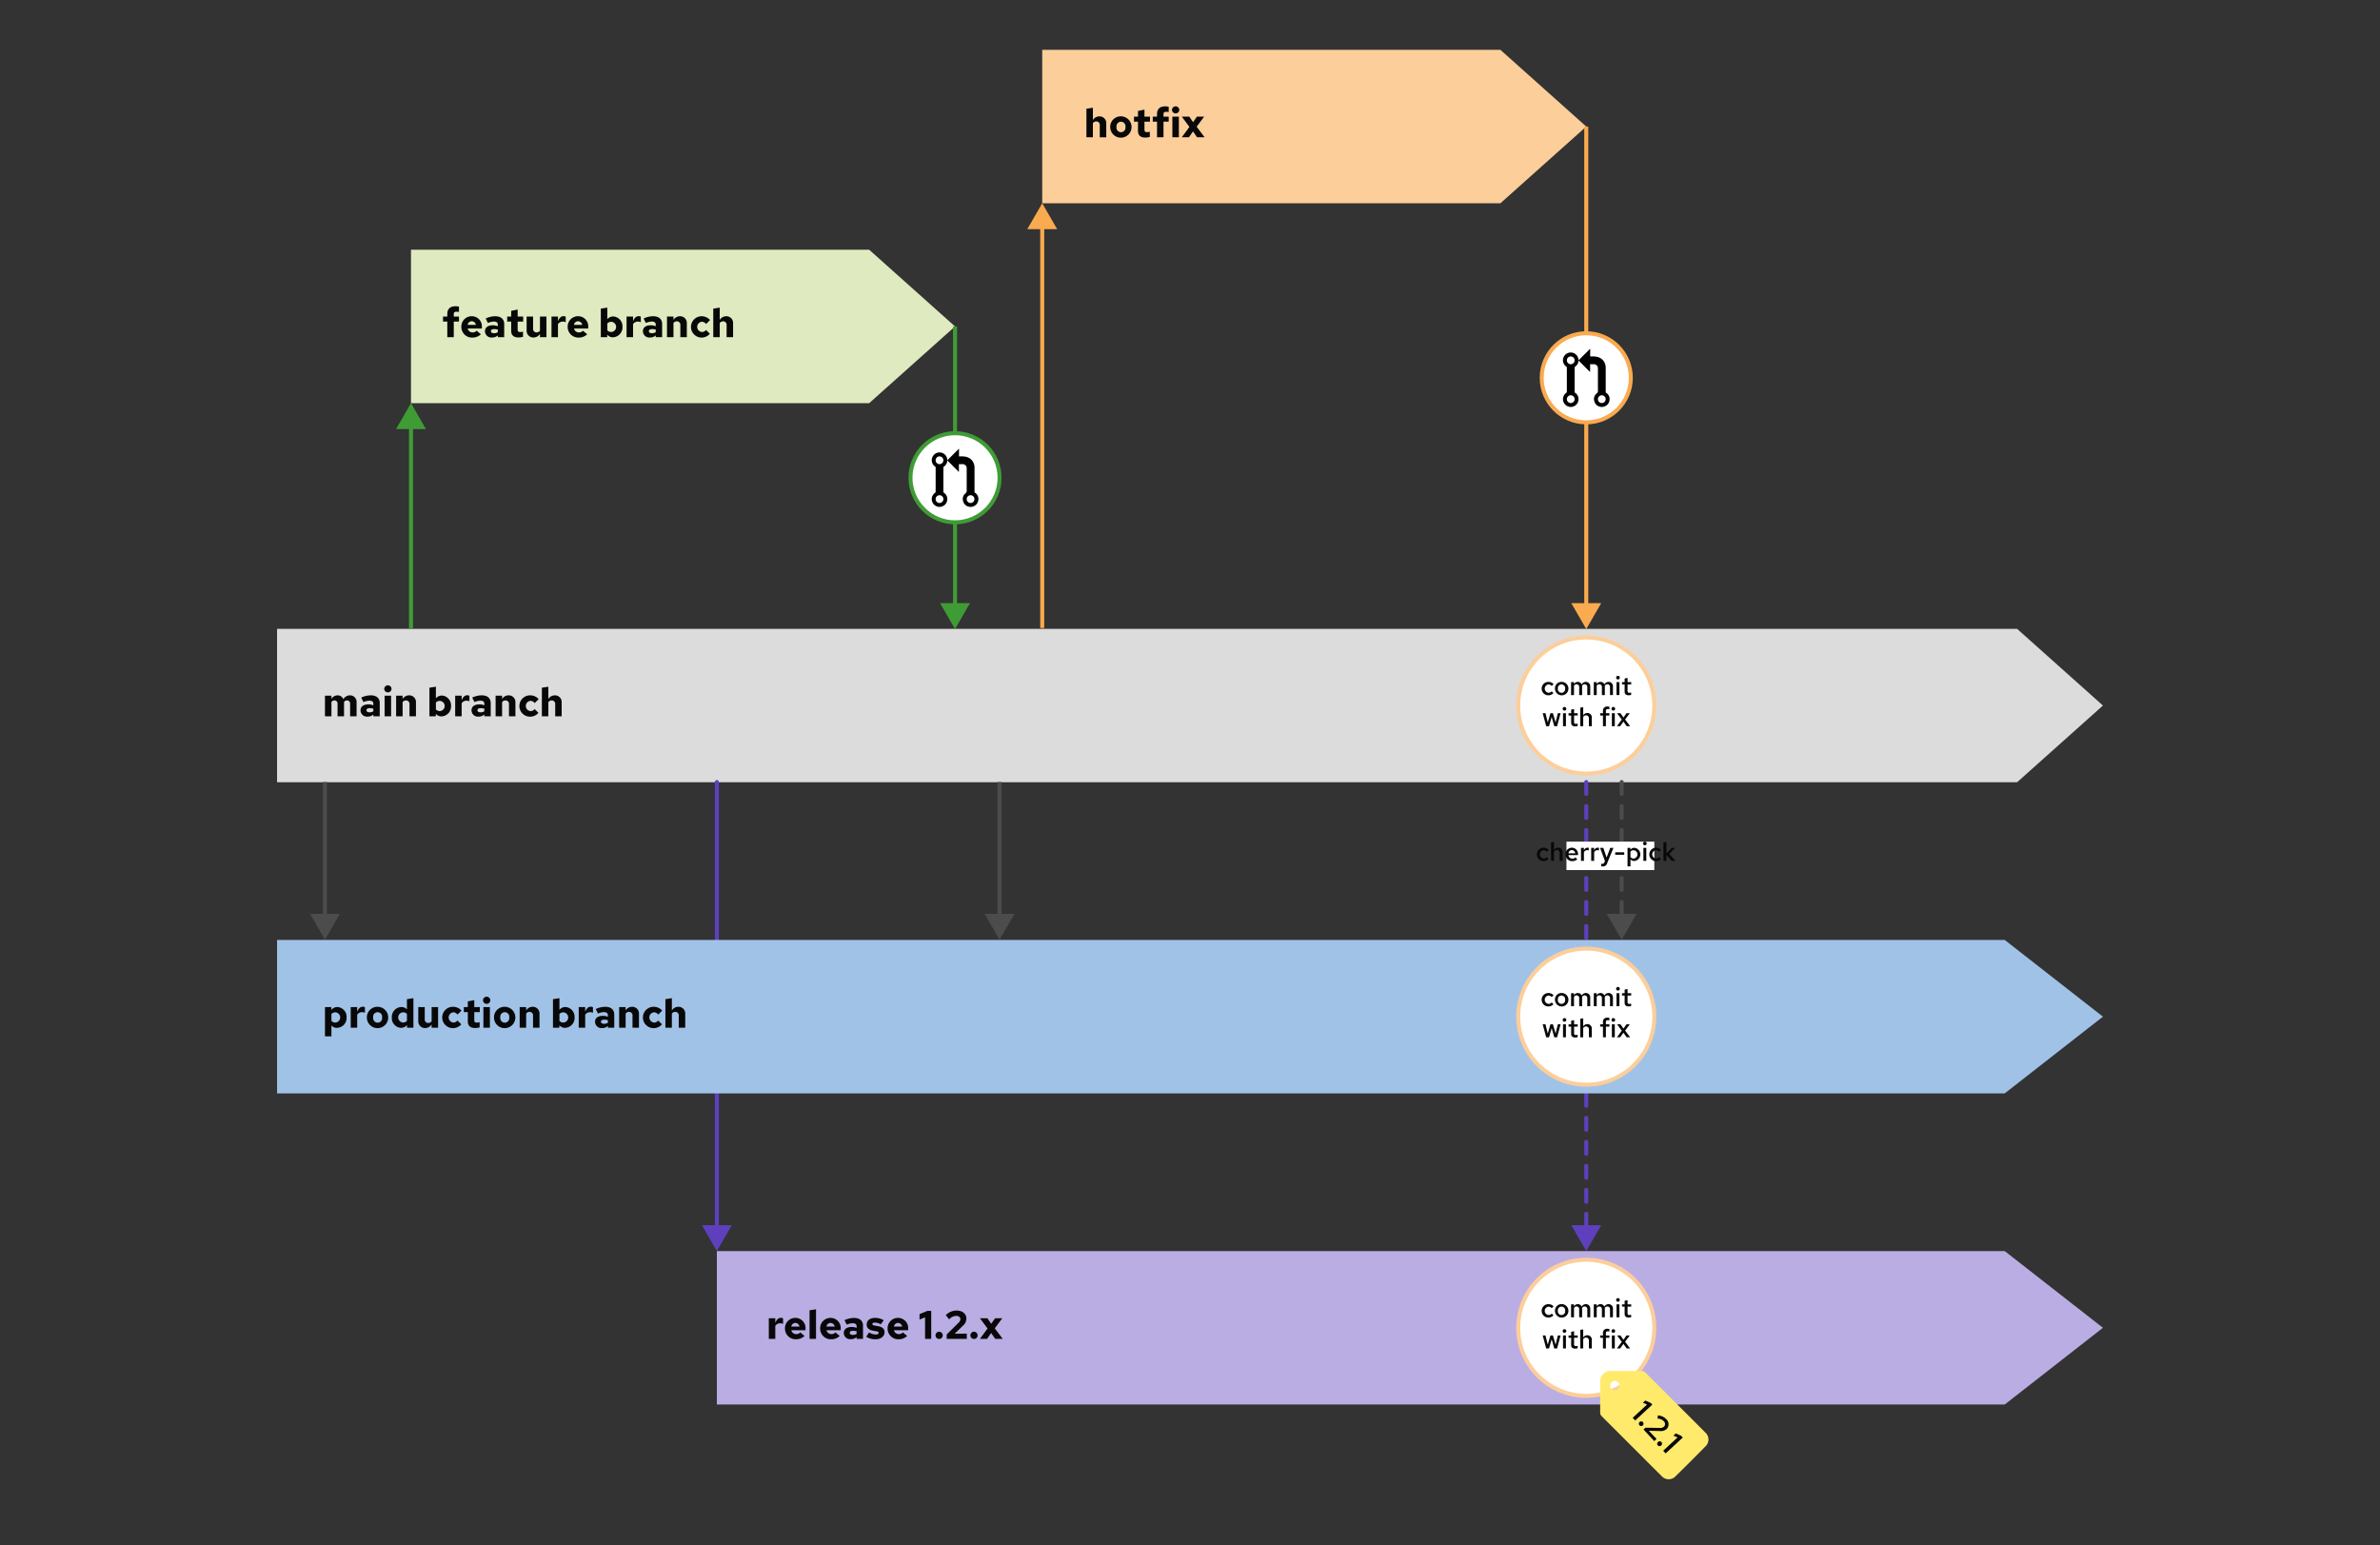 <svg id="Layer_1" data-name="Layer 1" xmlns="http://www.w3.org/2000/svg" width="210mm" height="136.338mm" viewBox="0 0 595.276 386.471">
  <rect x="0" y="0" width="595.276" height="386.471" fill="#333333" stroke="none"/>
  <defs>
    <style>
      .cls-1 {
        fill: #dcdcdc;
      }

      .cls-2 {
        fill: #080808;
      }

      .cls-3 {
        fill: #dfeac0;
      }

      .cls-10, .cls-13, .cls-4, .cls-6, .cls-8, .cls-9 {
        fill: none;
      }

      .cls-4, .cls-9 {
        stroke: #4c4c4c;
      }

      .cls-10, .cls-13, .cls-16, .cls-18, .cls-19, .cls-4 {
        stroke-miterlimit: 10;
      }

      .cls-5 {
        fill: #4c4c4c;
      }

      .cls-6, .cls-8 {
        stroke: #5e40be;
      }

      .cls-6, .cls-8, .cls-9 {
        stroke-linecap: round;
        stroke-linejoin: round;
      }

      .cls-7 {
        fill: #5e40be;
      }

      .cls-8, .cls-9 {
        stroke-dasharray: 3 0 0 3 0 0;
      }

      .cls-10, .cls-19 {
        stroke: #3f9c35;
      }

      .cls-11 {
        fill: #3f9c35;
      }

      .cls-12 {
        fill: #fcce9a;
      }

      .cls-13, .cls-18 {
        stroke: #faaa4f;
      }

      .cls-14 {
        fill: #faaa4f;
      }

      .cls-15 {
        fill: #a1c2e7;
      }

      .cls-16, .cls-18, .cls-19, .cls-21 {
        fill: #fff;
      }

      .cls-16 {
        stroke: #fcce9a;
      }

      .cls-17 {
        fill: #baade3;
      }

      .cls-20 {
        fill: #ffea6c;
      }
    </style>
  </defs>
  <polygon class="cls-1" points="504.506 195.666 69.298 195.666 69.298 157.291 504.506 157.291 525.978 176.478 504.506 195.666"/>
  <g>
    <path class="cls-2" d="M81.278,174.007H82.9v.819a1.769,1.769,0,0,1,1.529-.9,1.528,1.528,0,0,1,1.449.958,1.948,1.948,0,0,1,1.689-.958,1.653,1.653,0,0,1,1.62,1.808v3.429h-1.62v-3.109a.771.771,0,0,0-.769-.859.886.886,0,0,0-.75.4v3.569H84.426v-3.109a.771.771,0,0,0-.769-.859.928.928,0,0,0-.76.4v3.569H81.278Z"/>
    <path class="cls-2" d="M90.168,177.684c0-.949.74-1.5,2.009-1.5a3.353,3.353,0,0,1,1.2.241v-.42c0-.5-.33-.75-1.019-.75a3.835,3.835,0,0,0-1.449.36l-.56-1.13a5.705,5.705,0,0,1,2.369-.559c1.429,0,2.259.709,2.259,1.938v3.3h-1.6v-.45a2.051,2.051,0,0,1-1.429.53A1.6,1.6,0,0,1,90.168,177.684Zm2.279.491a1.756,1.756,0,0,0,.929-.261v-.659a3.8,3.8,0,0,0-.889-.111c-.53,0-.83.181-.83.51S91.947,178.175,92.447,178.175Z"/>
    <path class="cls-2" d="M96.1,172.307a.915.915,0,0,1,1.829,0,.915.915,0,0,1-1.829,0Zm1.719,6.857H96.2v-5.157h1.619Z"/>
    <path class="cls-2" d="M99.078,174.007H100.7v.839a1.9,1.9,0,0,1,1.629-.919,1.666,1.666,0,0,1,1.709,1.758v3.479h-1.619v-3.009a.859.859,0,0,0-.859-.959,1.043,1.043,0,0,0-.86.43v3.538H99.078Z"/>
    <path class="cls-2" d="M110.417,179.193a1.807,1.807,0,0,1-1.41-.659v.63h-1.6v-7.147l1.619-.25v2.9a1.949,1.949,0,0,1,1.509-.69,2.458,2.458,0,0,1,2.279,2.619A2.486,2.486,0,0,1,110.417,179.193Zm-1.39-3.458v1.72a1.328,1.328,0,0,0,.97.409,1.275,1.275,0,0,0,0-2.548A1.252,1.252,0,0,0,109.027,175.735Z"/>
    <path class="cls-2" d="M113.848,174.007h1.619v1.169c.33-.86.79-1.27,1.4-1.27a1.106,1.106,0,0,1,.54.131v1.389a1.775,1.775,0,0,0-.76-.161,1.425,1.425,0,0,0-1.179.64v3.259h-1.619Z"/>
    <path class="cls-2" d="M117.928,177.684c0-.949.739-1.5,2.009-1.5a3.357,3.357,0,0,1,1.2.241v-.42c0-.5-.33-.75-1.019-.75a3.844,3.844,0,0,0-1.45.36l-.559-1.13a5.705,5.705,0,0,1,2.369-.559c1.429,0,2.258.709,2.258,1.938v3.3h-1.6v-.45a2.051,2.051,0,0,1-1.429.53A1.6,1.6,0,0,1,117.928,177.684Zm2.279.491a1.762,1.762,0,0,0,.929-.261v-.659a3.817,3.817,0,0,0-.889-.111c-.53,0-.83.181-.83.51S119.707,178.175,120.207,178.175Z"/>
    <path class="cls-2" d="M123.958,174.007h1.619v.839a1.9,1.9,0,0,1,1.629-.919,1.666,1.666,0,0,1,1.709,1.758v3.479H127.3v-3.009a.859.859,0,0,0-.859-.959,1.042,1.042,0,0,0-.86.43v3.538h-1.619Z"/>
    <path class="cls-2" d="M133.715,177.354l.96.95a2.712,2.712,0,0,1-2.1.959,2.668,2.668,0,0,1,0-5.336,2.79,2.79,0,0,1,2.149.949l-.99.989a1.347,1.347,0,0,0-1.1-.56,1.288,1.288,0,0,0,.04,2.559A1.245,1.245,0,0,0,133.715,177.354Z"/>
    <path class="cls-2" d="M135.528,172.017l1.618-.25v3.079a1.9,1.9,0,0,1,1.63-.919,1.666,1.666,0,0,1,1.709,1.758v3.479h-1.619v-3.009a.859.859,0,0,0-.86-.959,1.043,1.043,0,0,0-.86.43v3.538h-1.618Z"/>
  </g>
  <polygon class="cls-3" points="217.396 100.843 102.796 100.843 102.796 62.468 217.396 62.468 238.868 81.656 217.396 100.843"/>
  <g>
    <path class="cls-2" d="M111.877,79.184V78.5c0-1.229.729-1.9,2.059-1.9a3.685,3.685,0,0,1,.859.1v1.329a3.329,3.329,0,0,0-.619-.06c-.46,0-.68.181-.68.56v.65h1.3v1.249h-1.3v3.908h-1.619V80.433h-1.069V79.184Z"/>
    <path class="cls-2" d="M118.106,84.441a2.666,2.666,0,0,1-2.718-2.668,2.587,2.587,0,0,1,2.6-2.679,2.534,2.534,0,0,1,2.539,2.738v.35h-3.548a1.236,1.236,0,0,0,1.209.97,1.277,1.277,0,0,0,1.02-.43l1.069.89A3.008,3.008,0,0,1,118.106,84.441Zm-1.129-3.178h2.048a1.073,1.073,0,0,0-1.049-.91A1.023,1.023,0,0,0,116.977,81.263Z"/>
    <path class="cls-2" d="M121.3,82.862c0-.95.74-1.5,2.009-1.5a3.359,3.359,0,0,1,1.2.24v-.42c0-.5-.33-.75-1.02-.75a3.844,3.844,0,0,0-1.449.36l-.559-1.129a5.7,5.7,0,0,1,2.368-.56c1.429,0,2.259.71,2.259,1.939v3.3h-1.6v-.45a2.054,2.054,0,0,1-1.429.53A1.606,1.606,0,0,1,121.3,82.862Zm2.279.49a1.771,1.771,0,0,0,.93-.26v-.66a3.871,3.871,0,0,0-.89-.11c-.53,0-.829.18-.829.51S123.077,83.352,123.576,83.352Z"/>
    <path class="cls-2" d="M127.857,80.433h-1V79.184h1V77.755l1.619-.33v1.759h1.379v1.249h-1.379v2c0,.46.18.62.68.62a2.161,2.161,0,0,0,.659-.11v1.309a4.493,4.493,0,0,1-1.109.16c-1.219,0-1.849-.56-1.849-1.659Z"/>
    <path class="cls-2" d="M133.336,82.192a.859.859,0,0,0,.86.96,1.042,1.042,0,0,0,.859-.43V79.184h1.619v5.157h-1.619V83.5a1.9,1.9,0,0,1-1.629.919,1.667,1.667,0,0,1-1.709-1.759V79.184h1.619Z"/>
    <path class="cls-2" d="M137.938,79.184h1.618v1.169c.33-.859.79-1.269,1.4-1.269a1.1,1.1,0,0,1,.539.13V80.6a1.77,1.77,0,0,0-.759-.16,1.426,1.426,0,0,0-1.18.64v3.258h-1.618Z"/>
    <path class="cls-2" d="M144.7,84.441a2.666,2.666,0,0,1-2.718-2.668,2.587,2.587,0,0,1,2.6-2.679,2.534,2.534,0,0,1,2.539,2.738v.35h-3.549a1.238,1.238,0,0,0,1.21.97,1.275,1.275,0,0,0,1.019-.43l1.07.89A3.009,3.009,0,0,1,144.7,84.441Zm-1.13-3.178h2.049a1.073,1.073,0,0,0-1.049-.91A1.024,1.024,0,0,0,143.566,81.263Z"/>
    <path class="cls-2" d="M153.286,84.371a1.809,1.809,0,0,1-1.41-.66v.63h-1.6V77.195l1.619-.25v2.9a1.949,1.949,0,0,1,1.509-.69,2.457,2.457,0,0,1,2.279,2.619A2.486,2.486,0,0,1,153.286,84.371Zm-1.39-3.458v1.719a1.328,1.328,0,0,0,.97.41,1.275,1.275,0,0,0,0-2.549A1.25,1.25,0,0,0,151.9,80.913Z"/>
    <path class="cls-2" d="M156.717,79.184h1.619v1.169c.33-.859.789-1.269,1.4-1.269a1.106,1.106,0,0,1,.54.13V80.6a1.773,1.773,0,0,0-.759-.16,1.426,1.426,0,0,0-1.18.64v3.258h-1.619Z"/>
    <path class="cls-2" d="M160.8,82.862c0-.95.74-1.5,2.009-1.5a3.354,3.354,0,0,1,1.2.24v-.42c0-.5-.33-.75-1.019-.75a3.835,3.835,0,0,0-1.449.36l-.56-1.129a5.707,5.707,0,0,1,2.369-.56c1.429,0,2.258.71,2.258,1.939v3.3h-1.6v-.45a2.053,2.053,0,0,1-1.429.53A1.605,1.605,0,0,1,160.8,82.862Zm2.279.49a1.765,1.765,0,0,0,.929-.26v-.66a3.856,3.856,0,0,0-.889-.11c-.53,0-.83.18-.83.51S162.576,83.352,163.076,83.352Z"/>
    <path class="cls-2" d="M166.827,79.184h1.619v.84a1.9,1.9,0,0,1,1.629-.92,1.667,1.667,0,0,1,1.709,1.759v3.478h-1.619V81.333a.859.859,0,0,0-.859-.96,1.043,1.043,0,0,0-.86.43v3.538h-1.619Z"/>
    <path class="cls-2" d="M176.584,82.532l.96.95a2.715,2.715,0,0,1-2.1.959,2.669,2.669,0,0,1,0-5.337,2.793,2.793,0,0,1,2.149.949l-.99.99a1.347,1.347,0,0,0-1.1-.56,1.288,1.288,0,0,0,.04,2.559A1.245,1.245,0,0,0,176.584,82.532Z"/>
    <path class="cls-2" d="M178.4,77.195l1.619-.25v3.079a1.9,1.9,0,0,1,1.629-.92,1.667,1.667,0,0,1,1.709,1.759v3.478h-1.619V81.333a.859.859,0,0,0-.86-.96,1.041,1.041,0,0,0-.859.43v3.538H178.4Z"/>
  </g>
  <g>
    <line class="cls-4" x1="81.278" y1="195.608" x2="81.278" y2="229.674"/>
    <polygon class="cls-5" points="77.539 228.58 81.278 235.056 85.018 228.58 77.539 228.58"/>
  </g>
  <g>
    <line class="cls-4" x1="250.01" y1="195.608" x2="250.01" y2="229.674"/>
    <polygon class="cls-5" points="246.271 228.58 250.01 235.056 253.749 228.58 246.271 228.58"/>
  </g>
  <g>
    <line class="cls-6" x1="179.298" y1="195.608" x2="179.298" y2="307.554"/>
    <polygon class="cls-7" points="175.559 306.46 179.298 312.936 183.037 306.46 175.559 306.46"/>
  </g>
  <g>
    <line class="cls-8" x1="396.75" y1="195.608" x2="396.75" y2="307.554"/>
    <polygon class="cls-7" points="393.01 306.46 396.749 312.936 400.489 306.46 393.01 306.46"/>
  </g>
  <g>
    <line class="cls-9" x1="405.605" y1="195.608" x2="405.605" y2="229.674"/>
    <polygon class="cls-5" points="401.866 228.58 405.605 235.056 409.345 228.58 401.866 228.58"/>
  </g>
  <g>
    <line class="cls-10" x1="238.868" y1="81.656" x2="238.868" y2="151.967"/>
    <polygon class="cls-11" points="235.128 150.872 238.867 157.348 242.607 150.872 235.128 150.872"/>
  </g>
  <g>
    <line class="cls-10" x1="102.796" y1="157.195" x2="102.796" y2="106.225"/>
    <polygon class="cls-11" points="106.536 107.319 102.797 100.843 99.057 107.319 106.536 107.319"/>
  </g>
  <polygon class="cls-12" points="375.278 50.843 260.678 50.843 260.678 12.468 375.278 12.468 396.75 31.656 375.278 50.843"/>
  <g>
    <path class="cls-2" d="M271.732,27.2l1.619-.25v3.079a1.9,1.9,0,0,1,1.629-.92,1.667,1.667,0,0,1,1.709,1.759v3.478H275.07V31.333a.859.859,0,0,0-.859-.96,1.043,1.043,0,0,0-.86.43v3.538h-1.619Z"/>
    <path class="cls-2" d="M280.371,29.1a2.669,2.669,0,1,1-2.688,2.669A2.625,2.625,0,0,1,280.371,29.1Zm1.119,2.669a1.13,1.13,0,1,0-2.228,0,1.127,1.127,0,1,0,2.228,0Z"/>
    <path class="cls-2" d="M284.631,30.433h-1V29.184h1V27.755l1.619-.33v1.759h1.38v1.249h-1.38v2c0,.46.181.62.68.62a2.17,2.17,0,0,0,.66-.11v1.309a4.5,4.5,0,0,1-1.11.16c-1.219,0-1.849-.56-1.849-1.659Z"/>
    <path class="cls-2" d="M289.392,29.184V28.5c0-1.229.729-1.9,2.059-1.9a3.691,3.691,0,0,1,.859.1v1.329a3.331,3.331,0,0,0-.62-.06c-.46,0-.679.181-.679.56v.65h1.3v1.249h-1.3v3.908h-1.619V30.433h-1.07V29.184Z"/>
    <path class="cls-2" d="M293.132,27.485a.915.915,0,0,1,1.829,0,.915.915,0,0,1-1.829,0Zm1.719,6.856h-1.619V29.184h1.619Z"/>
    <path class="cls-2" d="M297.491,31.742l-1.9-2.558h1.869l.95,1.379.959-1.379h1.8L299.3,31.7l1.989,2.639H299.41l-1.02-1.469-1.019,1.469h-1.789Z"/>
  </g>
  <g>
    <line class="cls-13" x1="396.75" y1="31.656" x2="396.75" y2="151.967"/>
    <polygon class="cls-14" points="393.01 150.872 396.749 157.348 400.489 150.872 393.01 150.872"/>
  </g>
  <g>
    <line class="cls-13" x1="260.678" y1="157.089" x2="260.678" y2="56.225"/>
    <polygon class="cls-14" points="264.417 57.319 260.678 50.843 256.939 57.319 264.417 57.319"/>
  </g>
  <polygon class="cls-15" points="501.415 273.488 69.298 273.488 69.298 235.113 501.415 235.113 525.978 254.301 501.415 273.488"/>
  <g>
    <path class="cls-2" d="M81.278,251.913h1.6v.72a1.9,1.9,0,0,1,1.529-.749,2.457,2.457,0,0,1,2.279,2.618,2.486,2.486,0,0,1-2.4,2.6,1.8,1.8,0,0,1-1.39-.6v2.718H81.278Zm1.619,1.729v1.72a1.331,1.331,0,0,0,.97.409,1.275,1.275,0,0,0,0-2.548A1.252,1.252,0,0,0,82.9,253.642Z"/>
    <path class="cls-2" d="M87.718,251.913h1.619v1.17c.33-.86.79-1.27,1.4-1.27a1.106,1.106,0,0,1,.54.131v1.389a1.773,1.773,0,0,0-.759-.16,1.427,1.427,0,0,0-1.18.639v3.259H87.718Z"/>
    <path class="cls-2" d="M94.447,251.833a2.669,2.669,0,1,1-2.689,2.669A2.626,2.626,0,0,1,94.447,251.833Zm1.119,2.669a1.13,1.13,0,1,0-2.229,0,1.128,1.128,0,1,0,2.229,0Z"/>
    <path class="cls-2" d="M101.8,256.4a1.945,1.945,0,0,1-1.519.7A2.457,2.457,0,0,1,98,254.482a2.486,2.486,0,0,1,2.4-2.6,1.8,1.8,0,0,1,1.38.619v-2.578l1.619-.25v7.4h-1.6Zm-.98-.64a1.254,1.254,0,0,0,.96-.41v-1.738a1.314,1.314,0,0,0-.96-.4,1.275,1.275,0,0,0,0,2.548Z"/>
    <path class="cls-2" d="M106.237,254.922a.859.859,0,0,0,.859.959,1.043,1.043,0,0,0,.86-.43v-3.538h1.619v5.158h-1.619v-.84a1.9,1.9,0,0,1-1.629.92,1.667,1.667,0,0,1-1.709-1.76v-3.478h1.619Z"/>
    <path class="cls-2" d="M114.416,255.261l.959.95a2.713,2.713,0,0,1-2.1.96,2.669,2.669,0,0,1,0-5.338,2.791,2.791,0,0,1,2.149.95l-.989.989a1.351,1.351,0,0,0-1.1-.559,1.288,1.288,0,0,0,.04,2.558A1.248,1.248,0,0,0,114.416,255.261Z"/>
    <path class="cls-2" d="M117.007,253.163h-1v-1.25h1v-1.429l1.619-.329v1.758h1.379v1.25h-1.379v2c0,.46.18.62.68.62a2.161,2.161,0,0,0,.659-.11v1.31a4.492,4.492,0,0,1-1.109.159c-1.219,0-1.849-.559-1.849-1.659Z"/>
    <path class="cls-2" d="M120.808,250.214a.912.912,0,0,1,.909-.909.922.922,0,0,1,.92.909.915.915,0,0,1-1.829,0Zm1.718,6.857h-1.618v-5.158h1.618Z"/>
    <path class="cls-2" d="M126.246,251.833a2.669,2.669,0,1,1-2.688,2.669A2.626,2.626,0,0,1,126.246,251.833Zm1.119,2.669a1.13,1.13,0,1,0-2.228,0,1.127,1.127,0,1,0,2.228,0Z"/>
    <path class="cls-2" d="M129.978,251.913H131.6v.84a1.9,1.9,0,0,1,1.63-.92,1.667,1.667,0,0,1,1.709,1.76v3.478h-1.62v-3.009a.858.858,0,0,0-.859-.959,1.042,1.042,0,0,0-.86.429v3.539h-1.618Z"/>
    <path class="cls-2" d="M141.315,257.1a1.806,1.806,0,0,1-1.409-.659v.63h-1.6v-7.146l1.619-.25v2.9a1.949,1.949,0,0,1,1.509-.689,2.457,2.457,0,0,1,2.279,2.618A2.486,2.486,0,0,1,141.315,257.1Zm-1.389-3.458v1.72a1.331,1.331,0,0,0,.97.409,1.275,1.275,0,0,0,0-2.548A1.252,1.252,0,0,0,139.926,253.642Z"/>
    <path class="cls-2" d="M144.747,251.913h1.619v1.17c.33-.86.789-1.27,1.4-1.27a1.106,1.106,0,0,1,.54.131v1.389a1.775,1.775,0,0,0-.76-.16,1.425,1.425,0,0,0-1.179.639v3.259h-1.619Z"/>
    <path class="cls-2" d="M148.827,255.592c0-.95.74-1.5,2.009-1.5a3.359,3.359,0,0,1,1.2.24v-.42c0-.5-.33-.749-1.02-.749a3.84,3.84,0,0,0-1.449.36l-.56-1.13a5.707,5.707,0,0,1,2.369-.56c1.429,0,2.259.71,2.259,1.939v3.3h-1.6v-.45a2.055,2.055,0,0,1-1.43.53A1.605,1.605,0,0,1,148.827,255.592Zm2.279.489a1.762,1.762,0,0,0,.93-.26v-.66a3.926,3.926,0,0,0-.89-.109c-.53,0-.83.18-.83.509S150.606,256.081,151.106,256.081Z"/>
    <path class="cls-2" d="M154.857,251.913h1.619v.84a1.9,1.9,0,0,1,1.629-.92,1.667,1.667,0,0,1,1.709,1.76v3.478H158.2v-3.009a.859.859,0,0,0-.86-.959,1.04,1.04,0,0,0-.859.429v3.539h-1.619Z"/>
    <path class="cls-2" d="M164.615,255.261l.959.95a2.712,2.712,0,0,1-2.1.96,2.669,2.669,0,0,1,0-5.338,2.794,2.794,0,0,1,2.149.95l-.99.989a1.351,1.351,0,0,0-1.1-.559,1.288,1.288,0,0,0,.04,2.558A1.247,1.247,0,0,0,164.615,255.261Z"/>
    <path class="cls-2" d="M166.427,249.925l1.618-.25v3.078a1.9,1.9,0,0,1,1.63-.92,1.667,1.667,0,0,1,1.709,1.76v3.478h-1.619v-3.009a.859.859,0,0,0-.86-.959,1.042,1.042,0,0,0-.86.429v3.539h-1.618Z"/>
  </g>
  <g>
    <circle class="cls-16" cx="396.75" cy="176.478" r="17.02"/>
    <g>
      <path class="cls-2" d="M388.1,172.919l.442.441a1.689,1.689,0,0,1-1.272.565,1.68,1.68,0,0,1,0-3.36,1.751,1.751,0,0,1,1.3.545l-.454.473a1.073,1.073,0,0,0-.817-.382,1.042,1.042,0,0,0,.02,2.075A1,1,0,0,0,388.1,172.919Z"/>
      <path class="cls-2" d="M390.557,170.559a1.684,1.684,0,1,1-1.635,1.68A1.622,1.622,0,0,1,390.557,170.559Zm.907,1.686a.918.918,0,1,0-1.815,0,.916.916,0,1,0,1.815,0Z"/>
      <path class="cls-2" d="M392.95,170.611h.732v.519a1.108,1.108,0,0,1,.967-.571,1.021,1.021,0,0,1,.953.629,1.2,1.2,0,0,1,1.076-.629,1.077,1.077,0,0,1,1.064,1.18v2.121h-.733V171.9a.658.658,0,0,0-.655-.746.776.776,0,0,0-.655.382c.007.072.013.137.013.208v2.121h-.733V171.9a.657.657,0,0,0-.654-.746.756.756,0,0,0-.643.369v2.342h-.732Z"/>
      <path class="cls-2" d="M398.63,170.611h.733v.519a1.107,1.107,0,0,1,.967-.571,1.021,1.021,0,0,1,.953.629,1.2,1.2,0,0,1,1.076-.629,1.076,1.076,0,0,1,1.063,1.18v2.121h-.732V171.9a.658.658,0,0,0-.655-.746.778.778,0,0,0-.656.382c.007.072.014.137.014.208v2.121h-.733V171.9a.658.658,0,0,0-.655-.746.755.755,0,0,0-.642.369v2.342h-.733Z"/>
      <path class="cls-2" d="M404.221,169.5a.457.457,0,0,1,.914,0,.457.457,0,0,1-.914,0Zm.823,4.358h-.732v-3.249h.732Z"/>
      <path class="cls-2" d="M406.348,171.194h-.655v-.583h.655v-.895l.733-.156v1.051h.908v.583h-.908v1.648c0,.317.123.44.454.44a1.345,1.345,0,0,0,.44-.077v.616a2.31,2.31,0,0,1-.629.09c-.654,0-1-.311-1-.907Z"/>
      <path class="cls-2" d="M386.726,181.642l-.875-3.249h.7l.571,2.3.668-2.3h.623l.668,2.3.563-2.3h.688l-.875,3.249h-.707l-.656-2.289-.654,2.289Z"/>
      <path class="cls-2" d="M390.844,177.284a.457.457,0,0,1,.914,0,.457.457,0,0,1-.914,0Zm.823,4.358h-.732v-3.249h.732Z"/>
      <path class="cls-2" d="M392.972,178.976h-.655v-.583h.655v-.9l.733-.155v1.05h.908v.583h-.908v1.648c0,.318.123.441.454.441a1.349,1.349,0,0,0,.44-.078v.616a2.311,2.311,0,0,1-.629.091c-.654,0-1-.311-1-.908Z"/>
      <path class="cls-2" d="M395.254,177.005l.733-.123v2.043a1.178,1.178,0,0,1,1.031-.584,1.094,1.094,0,0,1,1.122,1.161v2.14h-.732v-1.933a.7.7,0,0,0-.714-.778.834.834,0,0,0-.707.389v2.322h-.733Z"/>
      <path class="cls-2" d="M400.928,178.393v-.577a1,1,0,0,1,1.122-1.09,1.761,1.761,0,0,1,.487.065v.623a1.491,1.491,0,0,0-.389-.052c-.337,0-.486.149-.486.467v.564h.875v.583h-.875v2.666h-.734v-2.666h-.7v-.583Z"/>
      <path class="cls-2" d="M403.063,177.284a.457.457,0,0,1,.914,0,.457.457,0,0,1-.914,0Zm.823,4.358h-.732v-3.249h.732Z"/>
      <path class="cls-2" d="M405.63,179.988l-1.186-1.595h.855l.759,1.07.759-1.07h.817l-1.167,1.576,1.258,1.673h-.862l-.818-1.148-.817,1.148h-.816Z"/>
    </g>
  </g>
  <g>
    <circle class="cls-16" cx="396.75" cy="254.301" r="17.02"/>
    <g>
      <path class="cls-2" d="M388.1,250.741l.442.441a1.689,1.689,0,0,1-1.272.565,1.68,1.68,0,0,1,0-3.36,1.751,1.751,0,0,1,1.3.545l-.454.474a1.074,1.074,0,0,0-.817-.383,1.042,1.042,0,0,0,.02,2.075A1,1,0,0,0,388.1,250.741Z"/>
      <path class="cls-2" d="M390.557,248.381a1.684,1.684,0,1,1-1.635,1.68A1.622,1.622,0,0,1,390.557,248.381Zm.907,1.686a.918.918,0,1,0-1.815,0,.916.916,0,1,0,1.815,0Z"/>
      <path class="cls-2" d="M392.95,248.433h.732v.519a1.108,1.108,0,0,1,.967-.571,1.022,1.022,0,0,1,.953.629,1.2,1.2,0,0,1,1.076-.629,1.077,1.077,0,0,1,1.064,1.18v2.121h-.733v-1.965a.658.658,0,0,0-.655-.746.775.775,0,0,0-.655.383,2.054,2.054,0,0,1,.013.207v2.121h-.733v-1.965a.657.657,0,0,0-.654-.746.754.754,0,0,0-.643.37v2.341h-.732Z"/>
      <path class="cls-2" d="M398.63,248.433h.733v.519a1.107,1.107,0,0,1,.967-.571,1.022,1.022,0,0,1,.953.629,1.2,1.2,0,0,1,1.076-.629,1.076,1.076,0,0,1,1.063,1.18v2.121h-.732v-1.965a.658.658,0,0,0-.655-.746.777.777,0,0,0-.656.383,2.056,2.056,0,0,1,.014.207v2.121h-.733v-1.965a.658.658,0,0,0-.655-.746.754.754,0,0,0-.642.37v2.341h-.733Z"/>
      <path class="cls-2" d="M404.221,247.324a.457.457,0,0,1,.914,0,.457.457,0,0,1-.914,0Zm.823,4.358h-.732v-3.249h.732Z"/>
      <path class="cls-2" d="M406.348,249.016h-.655v-.583h.655v-.895l.733-.155v1.05h.908v.583h-.908v1.648c0,.318.123.441.454.441a1.349,1.349,0,0,0,.44-.078v.616a2.311,2.311,0,0,1-.629.091c-.654,0-1-.311-1-.908Z"/>
      <path class="cls-2" d="M386.726,259.464l-.875-3.249h.7l.571,2.3.668-2.3h.623l.668,2.3.563-2.3h.688l-.875,3.249h-.707l-.656-2.289-.654,2.289Z"/>
      <path class="cls-2" d="M390.844,255.106a.457.457,0,0,1,.914,0,.457.457,0,0,1-.914,0Zm.823,4.358h-.732v-3.249h.732Z"/>
      <path class="cls-2" d="M392.972,256.8h-.655v-.584h.655v-.895l.733-.155v1.05h.908v.584h-.908v1.647c0,.318.123.441.454.441a1.349,1.349,0,0,0,.44-.078v.616a2.273,2.273,0,0,1-.629.091c-.654,0-1-.311-1-.908Z"/>
      <path class="cls-2" d="M395.254,254.827l.733-.123v2.043a1.178,1.178,0,0,1,1.031-.584,1.094,1.094,0,0,1,1.122,1.161v2.14h-.732v-1.933a.7.7,0,0,0-.714-.778.834.834,0,0,0-.707.389v2.322h-.733Z"/>
      <path class="cls-2" d="M400.928,256.215v-.577a1,1,0,0,1,1.122-1.089,1.724,1.724,0,0,1,.487.065v.622a1.491,1.491,0,0,0-.389-.052c-.337,0-.486.149-.486.467v.564h.875v.584h-.875v2.665h-.734V256.8h-.7v-.584Z"/>
      <path class="cls-2" d="M403.063,255.106a.457.457,0,0,1,.914,0,.457.457,0,0,1-.914,0Zm.823,4.358h-.732v-3.249h.732Z"/>
      <path class="cls-2" d="M405.63,257.81l-1.186-1.6h.855l.759,1.07.759-1.07h.817l-1.167,1.576,1.258,1.673h-.862l-.818-1.148-.817,1.148h-.816Z"/>
    </g>
  </g>
  <polygon class="cls-17" points="501.415 351.311 179.298 351.311 179.298 312.936 501.415 312.936 525.978 332.123 501.415 351.311"/>
  <g>
    <path class="cls-2" d="M192.294,329.736h1.619v1.17c.33-.86.789-1.27,1.4-1.27a1.106,1.106,0,0,1,.54.13v1.39a1.76,1.76,0,0,0-.76-.161,1.424,1.424,0,0,0-1.179.64v3.258h-1.619Z"/>
    <path class="cls-2" d="M199.052,334.993a2.666,2.666,0,0,1-2.718-2.668,2.587,2.587,0,0,1,2.6-2.679,2.535,2.535,0,0,1,2.538,2.739v.35h-3.548a1.237,1.237,0,0,0,1.209.969,1.277,1.277,0,0,0,1.02-.43l1.069.89A3.006,3.006,0,0,1,199.052,334.993Zm-1.129-3.178h2.049a1.074,1.074,0,0,0-1.05-.909A1.023,1.023,0,0,0,197.923,331.815Z"/>
    <path class="cls-2" d="M204.1,334.893h-1.619v-7.146l1.619-.25Z"/>
    <path class="cls-2" d="M207.852,334.993a2.666,2.666,0,0,1-2.718-2.668,2.587,2.587,0,0,1,2.6-2.679,2.535,2.535,0,0,1,2.539,2.739v.35h-3.548a1.237,1.237,0,0,0,1.209.969,1.277,1.277,0,0,0,1.02-.43l1.069.89A3.006,3.006,0,0,1,207.852,334.993Zm-1.129-3.178h2.048a1.072,1.072,0,0,0-1.049-.909A1.023,1.023,0,0,0,206.723,331.815Z"/>
    <path class="cls-2" d="M211.043,333.414c0-.949.74-1.5,2.01-1.5a3.358,3.358,0,0,1,1.2.24v-.42c0-.5-.33-.749-1.02-.749a3.839,3.839,0,0,0-1.449.359l-.559-1.129a5.7,5.7,0,0,1,2.368-.56c1.429,0,2.259.71,2.259,1.939v3.3h-1.6v-.449a2.058,2.058,0,0,1-1.429.529A1.6,1.6,0,0,1,211.043,333.414Zm2.279.49a1.762,1.762,0,0,0,.93-.26v-.66a3.871,3.871,0,0,0-.89-.11c-.529,0-.829.18-.829.51S212.823,333.9,213.322,333.9Z"/>
    <path class="cls-2" d="M217.363,333.284a3.339,3.339,0,0,0,1.659.52c.46,0,.74-.16.74-.42,0-.2-.15-.31-.48-.37l-.989-.18c-1-.189-1.52-.7-1.52-1.5,0-1.059.81-1.689,2.16-1.689a4.142,4.142,0,0,1,2.1.59l-.739,1.029a2.929,2.929,0,0,0-1.48-.44c-.389,0-.619.13-.619.36,0,.21.13.3.53.37l.969.18c1.019.19,1.559.71,1.549,1.489.01,1.01-.949,1.769-2.219,1.769a4.218,4.218,0,0,1-2.368-.629Z"/>
    <path class="cls-2" d="M224.722,334.993A2.667,2.667,0,0,1,222,332.325a2.588,2.588,0,0,1,2.6-2.679,2.535,2.535,0,0,1,2.539,2.739v.35h-3.549a1.238,1.238,0,0,0,1.21.969,1.276,1.276,0,0,0,1.019-.43l1.07.89A3.009,3.009,0,0,1,224.722,334.993Zm-1.13-3.178h2.049a1.073,1.073,0,0,0-1.049-.909A1.024,1.024,0,0,0,223.592,331.815Z"/>
    <path class="cls-2" d="M232.912,334.893h-1.539v-5.4l-1.38.57v-1.359l1.949-.81h.97Z"/>
    <path class="cls-2" d="M235.8,334.054a.906.906,0,1,1-.9-.95A.933.933,0,0,1,235.8,334.054Z"/>
    <path class="cls-2" d="M236.783,333.794l2.959-2.929a1.3,1.3,0,0,0,.469-.929c0-.45-.44-.79-1.029-.79a2.409,2.409,0,0,0-1.769.86l-.86-1.049a3.84,3.84,0,0,1,2.679-1.15c1.489,0,2.478.81,2.478,2.029a2.443,2.443,0,0,1-.909,1.809l-2.019,1.949,3.029-.01v1.309h-5.028Z"/>
    <path class="cls-2" d="M244.522,334.054a.906.906,0,1,1-.9-.95A.933.933,0,0,1,244.522,334.054Z"/>
    <path class="cls-2" d="M247,332.3l-1.9-2.559h1.869l.949,1.379.96-1.379h1.8l-1.869,2.519,1.989,2.638h-1.879l-1.02-1.469-1.019,1.469h-1.789Z"/>
  </g>
  <circle class="cls-18" cx="396.75" cy="94.502" r="11.142"/>
  <path d="M400.877,101.787h-.485c-.038-.011-.076-.024-.114-.032a1.886,1.886,0,0,1-1.511-1.394,1.772,1.772,0,0,1,.585-1.946.821.821,0,0,0,.317-.735c-.011-1.842,0-3.684-.006-5.526a1.015,1.015,0,0,0-1.048-1.055h-.9v1.908l-.035.021-2.866-2.868c0,.042,0,.075-.008.109a1.912,1.912,0,0,1-.851,1.454.241.241,0,0,0-.118.233q0,3.028,0,6.057a.264.264,0,0,0,.13.243,1.848,1.848,0,0,1,.808,1.927,1.876,1.876,0,0,1-1.374,1.528c-.1.031-.193.051-.29.076h-.485a.642.642,0,0,0-.084-.029,1.921,1.921,0,0,1-1.54-1.381c-.031-.095-.051-.194-.076-.291V99.6a.154.154,0,0,0,.022-.039,1.946,1.946,0,0,1,.869-1.348.235.235,0,0,0,.077-.172q.006-3.057,0-6.113a.2.2,0,0,0-.1-.2A1.9,1.9,0,0,1,391,90.66c-.029-.1-.051-.193-.077-.29v-.485a.717.717,0,0,0,.03-.1,1.94,1.94,0,0,1,3.8-.12c.033.139.049.283.079.454l2.9-2.9v1.939c.276,0,.534-.008.792,0a4.992,4.992,0,0,1,.723.063,2.8,2.8,0,0,1,1.895,1.143,3,3,0,0,1,.471,1.759q0,2.937,0,5.875a.273.273,0,0,0,.128.259,1.845,1.845,0,0,1,.809,1.926,1.876,1.876,0,0,1-1.374,1.528C401.072,101.742,400.974,101.762,400.877,101.787ZM391.9,99.832a.971.971,0,1,0,.986-.96A.972.972,0,0,0,391.9,99.832Zm9.71.016a.971.971,0,1,0-.979.967A.972.972,0,0,0,401.605,99.848Zm-8.739-10.692a.971.971,0,1,0,.97.976A.972.972,0,0,0,392.866,89.156Z"/>
  <circle class="cls-19" cx="238.868" cy="119.502" r="11.142"/>
  <path d="M243,126.787h-.485c-.038-.011-.075-.024-.114-.032a1.886,1.886,0,0,1-1.511-1.394,1.772,1.772,0,0,1,.585-1.946.821.821,0,0,0,.317-.735c-.011-1.842,0-3.684-.006-5.526a1.015,1.015,0,0,0-1.048-1.055h-.9v1.908l-.036.021-2.866-2.868c0,.042,0,.075-.008.109a1.912,1.912,0,0,1-.851,1.454.243.243,0,0,0-.118.233q0,3.028,0,6.057a.264.264,0,0,0,.13.243,1.848,1.848,0,0,1,.808,1.927,1.875,1.875,0,0,1-1.373,1.528c-.095.031-.194.051-.29.076h-.486a.683.683,0,0,0-.083-.029,1.921,1.921,0,0,1-1.541-1.381c-.031-.095-.051-.194-.075-.291V124.6a.149.149,0,0,0,.021-.039,1.949,1.949,0,0,1,.869-1.348.235.235,0,0,0,.077-.172q.006-3.057.006-6.113a.2.2,0,0,0-.1-.2,1.9,1.9,0,0,1-.793-1.074c-.029-.1-.051-.193-.076-.29v-.485a.712.712,0,0,0,.029-.1,1.94,1.94,0,0,1,3.8-.12c.034.139.05.283.079.454l2.9-2.9v1.939c.277,0,.535-.008.792,0a4.992,4.992,0,0,1,.723.063,2.8,2.8,0,0,1,1.895,1.143,3,3,0,0,1,.471,1.759q0,2.937,0,5.875a.274.274,0,0,0,.129.259,1.845,1.845,0,0,1,.808,1.926,1.875,1.875,0,0,1-1.374,1.528C243.19,126.742,243.092,126.762,243,126.787Zm-8.982-1.955a.971.971,0,1,0,.986-.96A.972.972,0,0,0,234.013,124.832Zm9.711.016a.971.971,0,1,0-.98.967A.972.972,0,0,0,243.724,124.848Zm-8.74-10.692a.971.971,0,1,0,.97.976A.972.972,0,0,0,234.984,114.156Z"/>
  <g>
    <circle class="cls-16" cx="396.75" cy="332.123" r="17.02"/>
    <g>
      <path class="cls-2" d="M388.1,328.564l.442.441a1.689,1.689,0,0,1-1.272.565,1.68,1.68,0,0,1,0-3.36,1.751,1.751,0,0,1,1.3.545l-.454.473a1.073,1.073,0,0,0-.817-.382,1.042,1.042,0,0,0,.02,2.075A1,1,0,0,0,388.1,328.564Z"/>
      <path class="cls-2" d="M390.557,326.2a1.684,1.684,0,1,1-1.635,1.68A1.622,1.622,0,0,1,390.557,326.2Zm.907,1.686a.918.918,0,1,0-1.815,0,.916.916,0,1,0,1.815,0Z"/>
      <path class="cls-2" d="M392.95,326.256h.732v.519a1.108,1.108,0,0,1,.967-.571,1.021,1.021,0,0,1,.953.629,1.2,1.2,0,0,1,1.076-.629,1.077,1.077,0,0,1,1.064,1.18v2.121h-.733V327.54a.658.658,0,0,0-.655-.746.775.775,0,0,0-.655.383,2.054,2.054,0,0,1,.013.207v2.121h-.733V327.54a.657.657,0,0,0-.654-.746.756.756,0,0,0-.643.369v2.342h-.732Z"/>
      <path class="cls-2" d="M398.63,326.256h.733v.519a1.107,1.107,0,0,1,.967-.571,1.021,1.021,0,0,1,.953.629,1.2,1.2,0,0,1,1.076-.629,1.076,1.076,0,0,1,1.063,1.18v2.121h-.732V327.54a.658.658,0,0,0-.655-.746.777.777,0,0,0-.656.383,2.056,2.056,0,0,1,.014.207v2.121h-.733V327.54a.658.658,0,0,0-.655-.746.755.755,0,0,0-.642.369v2.342h-.733Z"/>
      <path class="cls-2" d="M404.221,325.147a.457.457,0,0,1,.914,0,.457.457,0,0,1-.914,0Zm.823,4.358h-.732v-3.249h.732Z"/>
      <path class="cls-2" d="M406.348,326.839h-.655v-.583h.655v-.895l.733-.156v1.051h.908v.583h-.908v1.648c0,.317.123.44.454.44a1.345,1.345,0,0,0,.44-.077v.616a2.31,2.31,0,0,1-.629.09c-.654,0-1-.311-1-.907Z"/>
      <path class="cls-2" d="M386.726,337.287l-.875-3.249h.7l.571,2.3.668-2.3h.623l.668,2.3.563-2.3h.688l-.875,3.249h-.707L388.094,335l-.654,2.289Z"/>
      <path class="cls-2" d="M390.844,332.929a.457.457,0,0,1,.914,0,.457.457,0,0,1-.914,0Zm.823,4.358h-.732v-3.249h.732Z"/>
      <path class="cls-2" d="M392.972,334.621h-.655v-.583h.655v-.9l.733-.155v1.05h.908v.583h-.908v1.648c0,.318.123.441.454.441a1.349,1.349,0,0,0,.44-.078v.616a2.311,2.311,0,0,1-.629.091c-.654,0-1-.311-1-.908Z"/>
      <path class="cls-2" d="M395.254,332.65l.733-.123v2.043a1.178,1.178,0,0,1,1.031-.584,1.094,1.094,0,0,1,1.122,1.161v2.14h-.732v-1.933a.7.7,0,0,0-.714-.778.834.834,0,0,0-.707.389v2.322h-.733Z"/>
      <path class="cls-2" d="M400.928,334.038v-.577a1,1,0,0,1,1.122-1.09,1.761,1.761,0,0,1,.487.065v.623a1.491,1.491,0,0,0-.389-.052c-.337,0-.486.149-.486.467v.564h.875v.583h-.875v2.666h-.734v-2.666h-.7v-.583Z"/>
      <path class="cls-2" d="M403.063,332.929a.457.457,0,0,1,.914,0,.457.457,0,0,1-.914,0Zm.823,4.358h-.732v-3.249h.732Z"/>
      <path class="cls-2" d="M405.63,335.633l-1.186-1.595h.855l.759,1.07.759-1.07h.817l-1.167,1.576,1.258,1.673h-.862l-.818-1.148-.817,1.148h-.816Z"/>
    </g>
  </g>
  <g>
    <path class="cls-20" d="M400.237,345.585a2.515,2.515,0,0,1,2.632-2.649c2.576-.023,5.153,0,7.729-.01a1.2,1.2,0,0,1,.921.365c3.668,3.68,11.349,11.344,15.011,15.031a2.336,2.336,0,0,1,.035,3.46q-3.7,3.771-7.468,7.47a2.36,2.36,0,0,1-3.509-.052c-3.651-3.636-11.287-11.286-14.937-14.923a1.327,1.327,0,0,1-.425-1.027c.015-1.266,0-2.533.006-3.8C400.232,348.162,400.214,346.873,400.237,345.585Zm4.86,1.037a1.18,1.18,0,1,0-1.147,1.165A1.241,1.241,0,0,0,405.1,346.622Z"/>
    <g>
      <path class="cls-2" d="M408.983,355.309l-.618-.667,3.589-3.323-1.035-.453.594-.55,1.365.6.392.422Z"/>
      <path class="cls-2" d="M410.871,356.562a.585.585,0,1,1,.049-.842A.6.6,0,0,1,410.871,356.562Z"/>
      <path class="cls-2" d="M411.551,357.114l3.465.056a1.566,1.566,0,0,0,1.194-.332.953.953,0,0,0-.095-1.369,2.113,2.113,0,0,0-1.553-.621l.107-.805a2.962,2.962,0,0,1,2.045.906,1.7,1.7,0,0,1,.14,2.5,2.229,2.229,0,0,1-1.762.493l-2.684-.061,1.924,2.052-.577.533-2.687-2.9Z"/>
      <path class="cls-2" d="M415.489,361.55a.585.585,0,1,1-.794-.857.585.585,0,1,1,.794.857Z"/>
      <path class="cls-2" d="M416.605,363.542l-.618-.668,3.589-3.323-1.034-.454.593-.55,1.365.6.392.423Z"/>
    </g>
  </g>
  <rect class="cls-21" x="391.795" y="210.52" width="21.975" height="7.11"/>
  <g>
    <path class="cls-2" d="M386.872,214.392l.441.441a1.69,1.69,0,0,1-1.271.564,1.68,1.68,0,0,1,0-3.359,1.751,1.751,0,0,1,1.3.545l-.454.473a1.07,1.07,0,0,0-.816-.382,1.042,1.042,0,0,0,.019,2.075A1,1,0,0,0,386.872,214.392Z"/>
    <path class="cls-2" d="M387.942,210.7l.732-.123v2.042a1.182,1.182,0,0,1,1.032-.584,1.094,1.094,0,0,1,1.122,1.161v2.14H390.1V213.4a.7.7,0,0,0-.714-.779.836.836,0,0,0-.707.389v2.322h-.732Z"/>
    <path class="cls-2" d="M393.22,215.4a1.651,1.651,0,0,1-1.653-1.686,1.6,1.6,0,0,1,1.582-1.68,1.559,1.559,0,0,1,1.537,1.673v.182h-2.4a.992.992,0,0,0,.972.889,1.061,1.061,0,0,0,.773-.305l.479.447A1.878,1.878,0,0,1,393.22,215.4Zm-.921-1.958h1.694a.89.89,0,0,0-.85-.811A.874.874,0,0,0,392.3,213.439Z"/>
    <path class="cls-2" d="M395.432,212.083h.733v.707a.963.963,0,0,1,.895-.765.843.843,0,0,1,.317.065v.642a1.029,1.029,0,0,0-.4-.078.891.891,0,0,0-.81.538v2.14h-.733Z"/>
    <path class="cls-2" d="M397.981,212.083h.732v.707a.965.965,0,0,1,.9-.765.843.843,0,0,1,.317.065v.642a1.029,1.029,0,0,0-.4-.078.892.892,0,0,0-.811.538v2.14h-.732Z"/>
    <path class="cls-2" d="M401.424,215.352l-1.225-3.269h.816l.824,2.413.909-2.413h.8L402,215.864a1.1,1.1,0,0,1-1.154.856,1.58,1.58,0,0,1-.37-.045v-.629a2.848,2.848,0,0,0,.285.026.519.519,0,0,0,.526-.376Z"/>
    <path class="cls-2" d="M406.249,213.186v.616h-2.256v-.616Z"/>
    <path class="cls-2" d="M407.073,212.083h.719v.467a1.225,1.225,0,0,1,1.012-.493,1.662,1.662,0,0,1-.052,3.307,1.214,1.214,0,0,1-.947-.421v1.764h-.732Zm.732.953v1.356a1,1,0,0,0,.778.357,1.04,1.04,0,0,0,0-2.075A.956.956,0,0,0,407.805,213.036Z"/>
    <path class="cls-2" d="M410.945,210.974a.457.457,0,0,1,.914,0,.457.457,0,0,1-.914,0Zm.823,4.358h-.732v-3.249h.732Z"/>
    <path class="cls-2" d="M414.991,214.392l.441.441a1.69,1.69,0,0,1-1.271.564,1.68,1.68,0,0,1,0-3.359,1.753,1.753,0,0,1,1.3.545l-.455.473a1.068,1.068,0,0,0-.816-.382,1.042,1.042,0,0,0,.02,2.075A1,1,0,0,0,414.991,214.392Z"/>
    <path class="cls-2" d="M416.062,210.7l.732-.123v2.9l1.349-1.388h.837l-1.485,1.5,1.576,1.744h-.941l-1.336-1.5v1.5h-.732Z"/>
  </g>
</svg>
